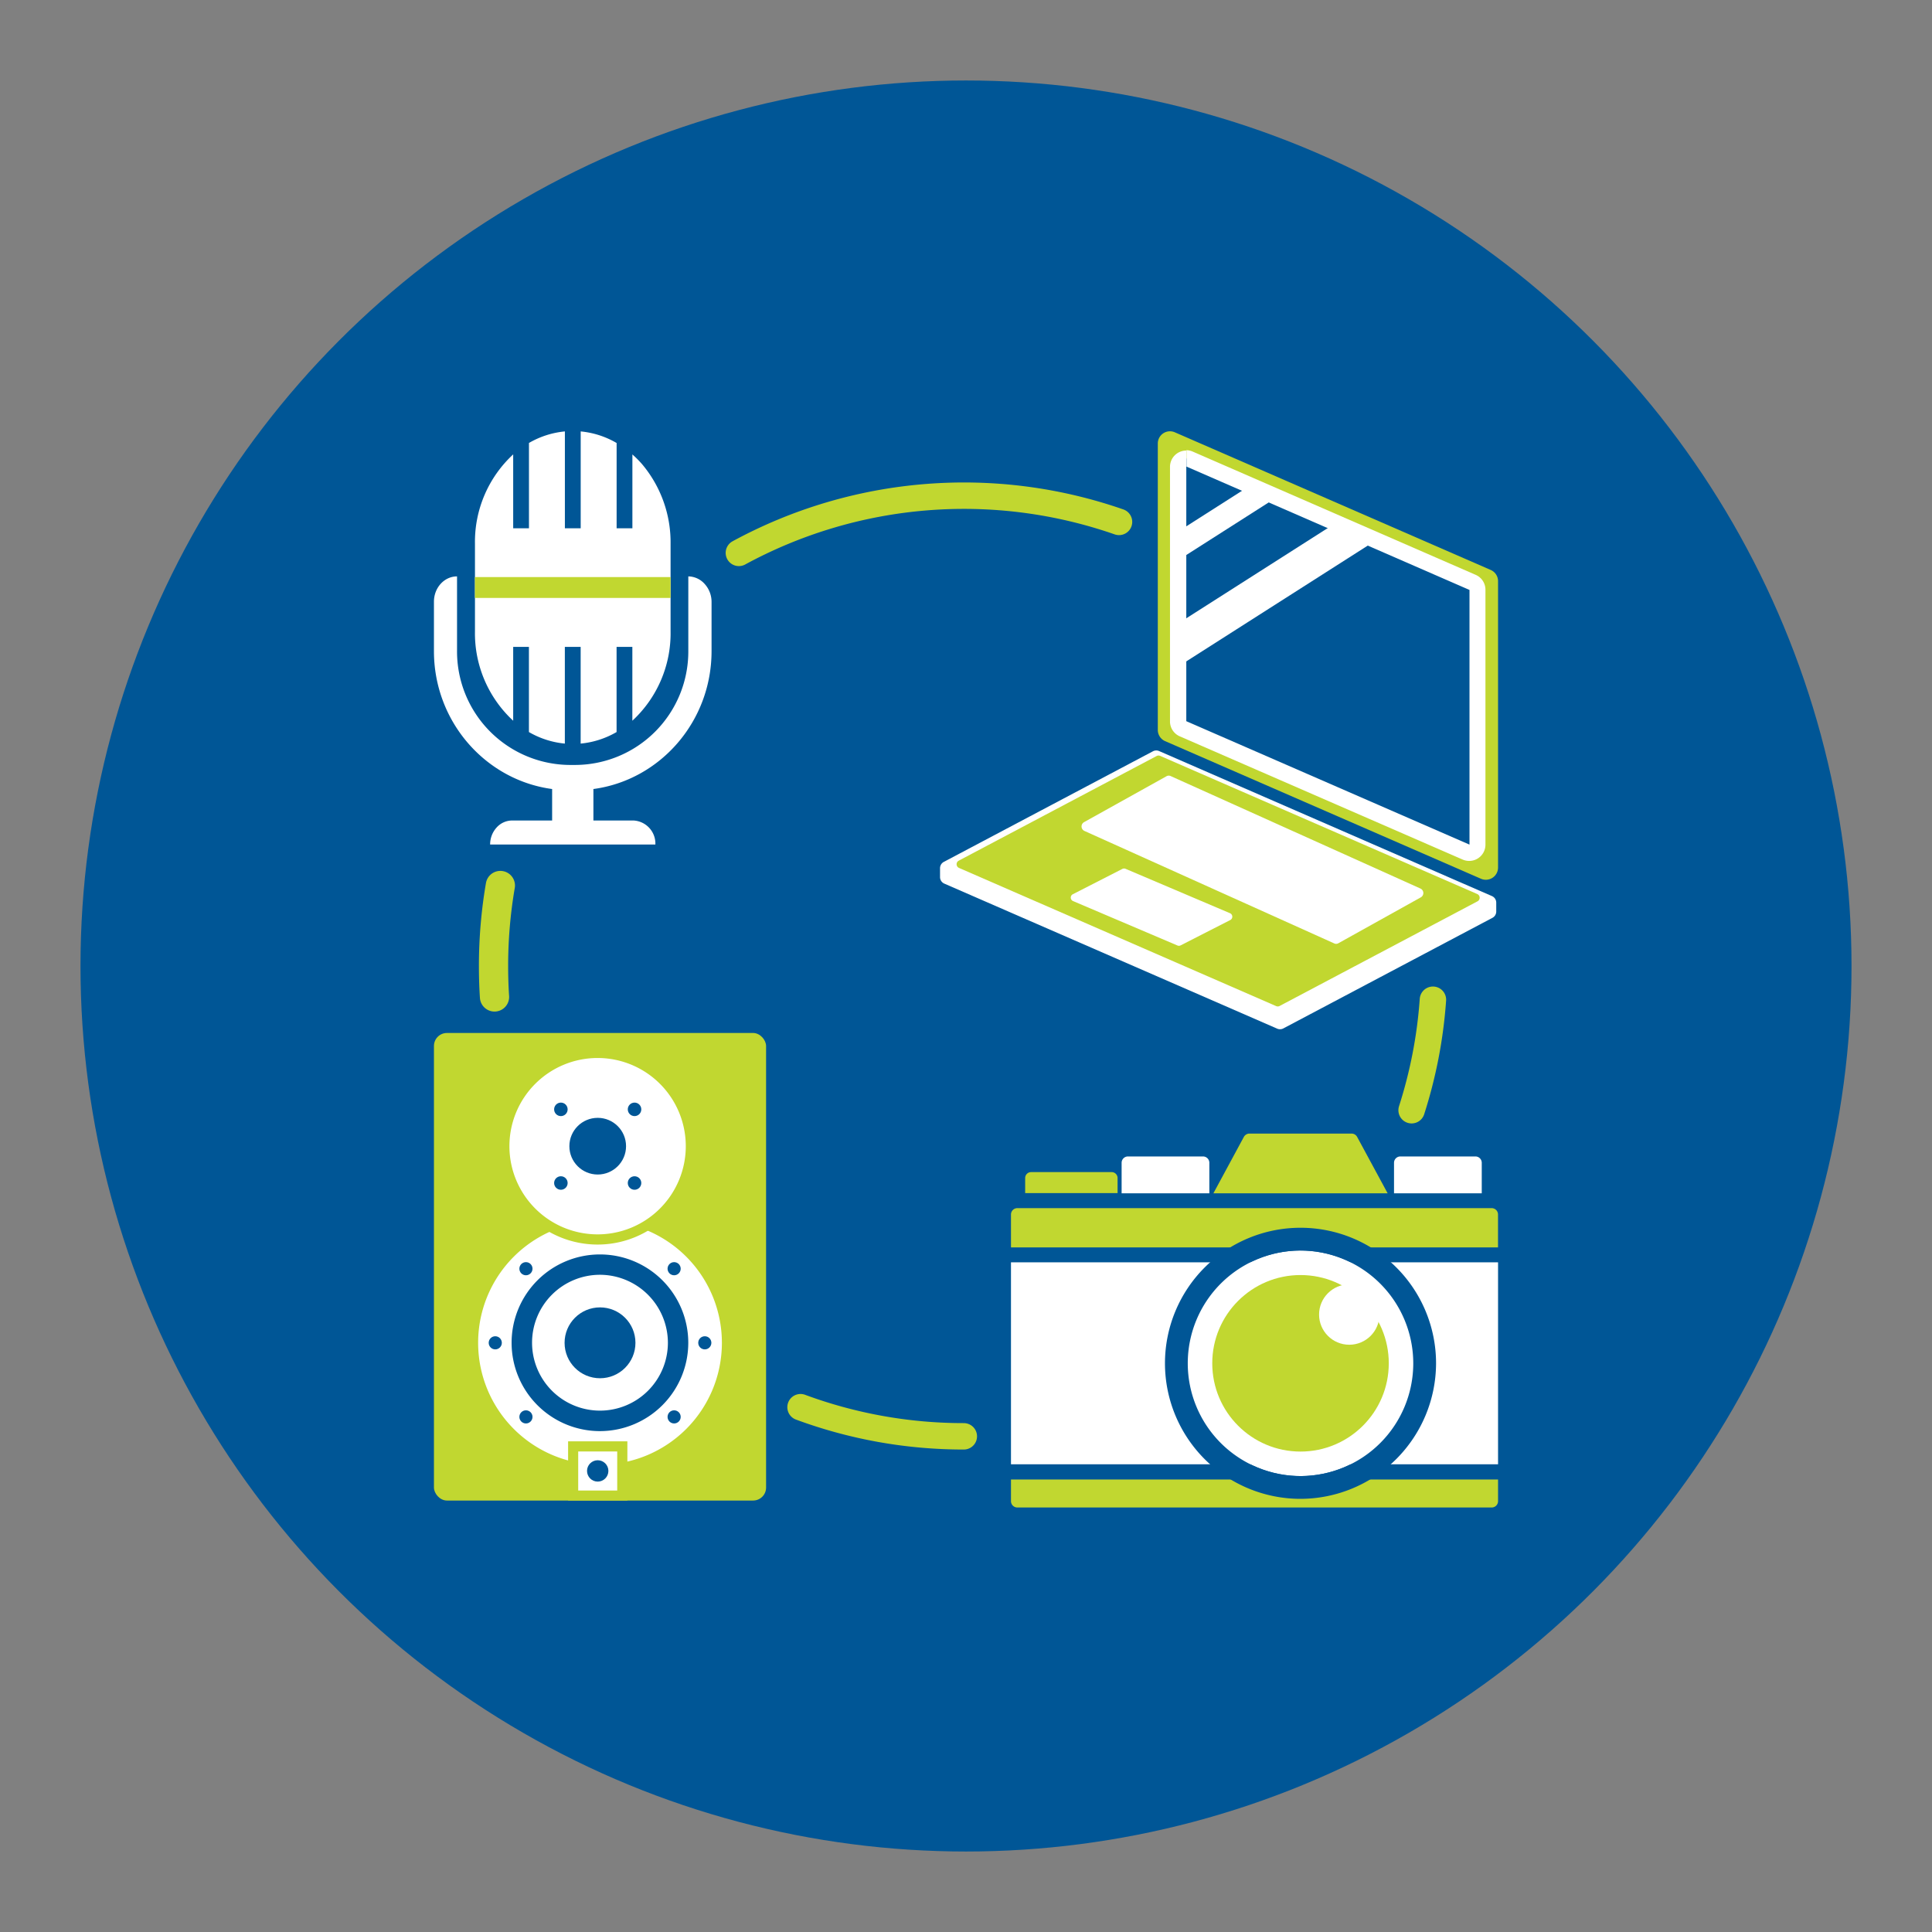 <svg id="icon" xmlns="http://www.w3.org/2000/svg" viewBox="0 0 512 512"><rect x="0" y="0" width="512" height="512" fill="#808080" stroke="none"/><circle cx="256" cy="256" r="234.67" style="fill:#005696"/><circle cx="344.65" cy="361.29" r="29.88" transform="translate(-121.03 541.44) rotate(-67.5)" style="fill:#fff"/><path d="M195.81,146.52a124.94,124.94,0,0,1,100.74-8.21" style="fill:none;stroke:#c1d730;stroke-linecap:round;stroke-linejoin:round;stroke-width:7px"/><path d="M132.6,234.67A126,126,0,0,0,130.79,256c0,2.75.08,5.49.26,8.2" style="fill:none;stroke:#c1d730;stroke-linecap:round;stroke-linejoin:round;stroke-width:7.747px"/><path d="M255.42,380.64a124.41,124.41,0,0,1-43.27-7.72" style="fill:none;stroke:#c1d730;stroke-linecap:round;stroke-linejoin:round;stroke-width:7px"/><path d="M379.74,264.94a124.25,124.25,0,0,1-5.65,29.28" style="fill:none;stroke:#c1d730;stroke-linecap:round;stroke-linejoin:round;stroke-width:7px"/><path d="M177.71,144.09v23.22A31.54,31.54,0,0,1,167.58,191V171.43H163.4V194a23.34,23.34,0,0,1-9.52,3.06V171.43h-4.19v25.63a23.34,23.34,0,0,1-9.52-3.06V171.43H136V191a31.54,31.54,0,0,1-10.13-23.66V144.09A31.54,31.54,0,0,1,136,120.42V140h4.18V117.39a23.34,23.34,0,0,1,9.52-3.06V140h4.19V114.33a23.21,23.21,0,0,1,9.52,3.07V140h4.18V120.43a27.8,27.8,0,0,1,2.54,2.55A32.18,32.18,0,0,1,177.71,144.09Z" style="fill:#fff"/><path d="M188.57,159.45v13.11c0,18.69-13.66,34.17-31.31,36.54v8.34h10.6a6.12,6.12,0,0,1,5.82,6.37H129.89a6.62,6.62,0,0,1,1.71-4.5,5.55,5.55,0,0,1,4.11-1.87h10.61V209.1C128.67,206.73,115,191.25,115,172.56V159.45c0-3.7,2.74-6.7,6.12-6.7v19.81A30.07,30.07,0,0,0,151,202.72h1.49a30.07,30.07,0,0,0,29.92-30.16V152.75a5.9,5.9,0,0,1,4.33,2A7.07,7.07,0,0,1,188.57,159.45Z" style="fill:#fff"/><rect x="125.85" y="152.93" width="51.86" height="5.53" style="fill:#c1d730"/><path d="M392.47,232.88l-83.7-36.47a3.23,3.23,0,0,1-1.94-3V117.57a3.23,3.23,0,0,1,4.53-3l83.69,36.47a3.24,3.24,0,0,1,1.95,3v75.87A3.24,3.24,0,0,1,392.47,232.88Z" style="fill:#c1d730"/><path d="M389.4,226a2,2,0,0,1-.87-.19l-75-32.66a2.18,2.18,0,0,1-1.3-2V123.68a2.17,2.17,0,0,1,2.17-2.18,2.22,2.22,0,0,1,.87.18l75,32.67a2.16,2.16,0,0,1,1.31,2v67.47A2.18,2.18,0,0,1,389.4,226Z" style="fill:#005696"/><path d="M314.43,119.36v4.29l75,32.69v67.47l-.05,0-75-32.69V123.68l0,0h0v-4.28m0,0a4.32,4.32,0,0,0-4.32,4.32v67.47a4.31,4.31,0,0,0,2.6,3.95l75,32.67a4.31,4.31,0,0,0,6-4V156.34a4.3,4.3,0,0,0-2.59-4l-75-32.67a4.25,4.25,0,0,0-1.72-.36Z" style="fill:#fff"/><path d="M395.52,243.23,340.1,272.54a1.89,1.89,0,0,1-1.64.06l-88.2-38.43a1.89,1.89,0,0,1-1.14-1.74v-2.35a1.89,1.89,0,0,1,1-1.67l55.42-29.31a1.89,1.89,0,0,1,1.64-.06l88.2,38.43a1.89,1.89,0,0,1,1.14,1.74v2.35A1.89,1.89,0,0,1,395.52,243.23Z" style="fill:#fff"/><path d="M338.15,266.61l-84-36.6a1.07,1.07,0,0,1-.08-1.92l52.49-27.76a1.08,1.08,0,0,1,.93,0l84,36.6a1.07,1.07,0,0,1,.08,1.92l-52.49,27.76A1.08,1.08,0,0,1,338.15,266.61Z" style="fill:#c1d730"/><path d="M353.55,250l-66.18-29.8a1.31,1.31,0,0,1-.09-2.32l21.91-12.2a1.21,1.21,0,0,1,1.08,0l66.18,29.8a1.31,1.31,0,0,1,.09,2.32L354.63,250A1.18,1.18,0,0,1,353.55,250Z" style="fill:#fff"/><path d="M312,250.55,284.39,238.8a1,1,0,0,1-.06-1.83l13.13-6.71a1,1,0,0,1,.86,0L325.94,242a1,1,0,0,1,.07,1.83l-13.14,6.71A1,1,0,0,1,312,250.55Z" style="fill:#fff"/><polygon points="313.07 147.92 313.32 140.16 329.81 129.64 337.24 132.5 313.07 147.92" style="fill:#fff"/><polygon points="313.82 175.63 312.96 164.76 353.43 138.95 362.88 144.33 313.82 175.63" style="fill:#fff"/><rect x="115" y="273.75" width="88.02" height="123.91" rx="3.44" style="fill:#c1d730"/><path d="M159,389.5a33.65,33.65,0,1,1,33.64-33.65A33.68,33.68,0,0,1,159,389.5Z" style="fill:#fff"/><path d="M159,323.56a32.3,32.3,0,1,1-32.29,32.3A32.3,32.3,0,0,1,159,323.56m0-2.69a35,35,0,1,0,35,35,35,35,0,0,0-35-35Z" style="fill:#c1d730"/><path d="M159,379.26a23.41,23.41,0,1,1,23.4-23.4A23.43,23.43,0,0,1,159,379.26Zm0-41.43a18,18,0,1,0,18,18A18.05,18.05,0,0,0,159,337.83Z" style="fill:#005696"/><circle cx="159.01" cy="355.86" r="9.39" style="fill:#005696"/><circle cx="178.65" cy="336.22" r="1.74" style="fill:#005696"/><circle cx="178.65" cy="375.49" r="1.74" style="fill:#005696"/><circle cx="139.38" cy="375.49" r="1.74" style="fill:#005696"/><circle cx="139.38" cy="336.22" r="1.74" style="fill:#005696"/><circle cx="186.78" cy="355.86" r="1.74" style="fill:#005696"/><circle cx="131.25" cy="355.86" r="1.74" style="fill:#005696"/><rect x="151.89" y="383.3" width="13.02" height="13.02" style="fill:#fff"/><path d="M163.57,384.65V395H153.23V384.65h10.34m2.69-2.69H150.55v15.71h15.71V382Z" style="fill:#c1d730"/><circle cx="158.4" cy="389.81" r="2.83" style="fill:#005696"/><path d="M158.4,328.47a24.72,24.72,0,1,1,24.71-24.72A24.74,24.74,0,0,1,158.4,328.47Z" style="fill:#fff"/><path d="M158.4,280.38A23.37,23.37,0,1,1,135,303.75a23.37,23.37,0,0,1,23.37-23.37m0-2.68a26.06,26.06,0,1,0,26.06,26.05A26.08,26.08,0,0,0,158.4,277.7Z" style="fill:#c1d730"/><circle cx="158.4" cy="303.75" r="7.51" style="fill:#005696"/><circle cx="168.16" cy="293.99" r="1.79" style="fill:#005696"/><circle cx="168.16" cy="313.51" r="1.79" style="fill:#005696"/><circle cx="148.64" cy="313.51" r="1.79" style="fill:#005696"/><circle cx="148.64" cy="293.99" r="1.79" style="fill:#005696"/><rect x="267.92" y="334.53" width="129.08" height="53.52" style="fill:#fff"/><path d="M269.6,320.17H395.31a1.68,1.68,0,0,1,1.68,1.68v8.72a0,0,0,0,1,0,0H267.92a0,0,0,0,1,0,0v-8.72A1.68,1.68,0,0,1,269.6,320.17Z" style="fill:#c1d730"/><path d="M267.92,392.08H397a0,0,0,0,1,0,0v5.74a1.68,1.68,0,0,1-1.68,1.68H269.6a1.68,1.68,0,0,1-1.68-1.68v-5.74A0,0,0,0,1,267.92,392.08Z" style="fill:#c1d730"/><path d="M273.25,310.62H294.6a1.57,1.57,0,0,1,1.57,1.57v4a0,0,0,0,1,0,0H271.68a0,0,0,0,1,0,0v-4A1.57,1.57,0,0,1,273.25,310.62Z" style="fill:#c1d730"/><path d="M298.93,306.47h19.88a1.68,1.68,0,0,1,1.68,1.68v8.09a0,0,0,0,1,0,0H297.24a0,0,0,0,1,0,0v-8.09A1.68,1.68,0,0,1,298.93,306.47Z" style="fill:#fff"/><path d="M371.11,306.47H391a1.68,1.68,0,0,1,1.68,1.68v8.09a0,0,0,0,1,0,0H369.43a0,0,0,0,1,0,0v-8.09A1.68,1.68,0,0,1,371.11,306.47Z" style="fill:#fff"/><path d="M367.74,316.24H321.56l8.07-14.94a1.7,1.7,0,0,1,1.49-.89h27.06a1.67,1.67,0,0,1,1.48.89Z" style="fill:#c1d730"/><path d="M344.65,397.21a35.92,35.92,0,1,1,35.92-35.92A36,36,0,0,1,344.65,397.21Zm0-65.8a29.88,29.88,0,1,0,29.88,29.88A29.91,29.91,0,0,0,344.65,331.41Z" style="fill:#005696"/><circle cx="344.65" cy="361.29" r="23.39" style="fill:#c1d730"/><circle cx="357.57" cy="348.37" r="8" style="fill:#fff"/></svg>